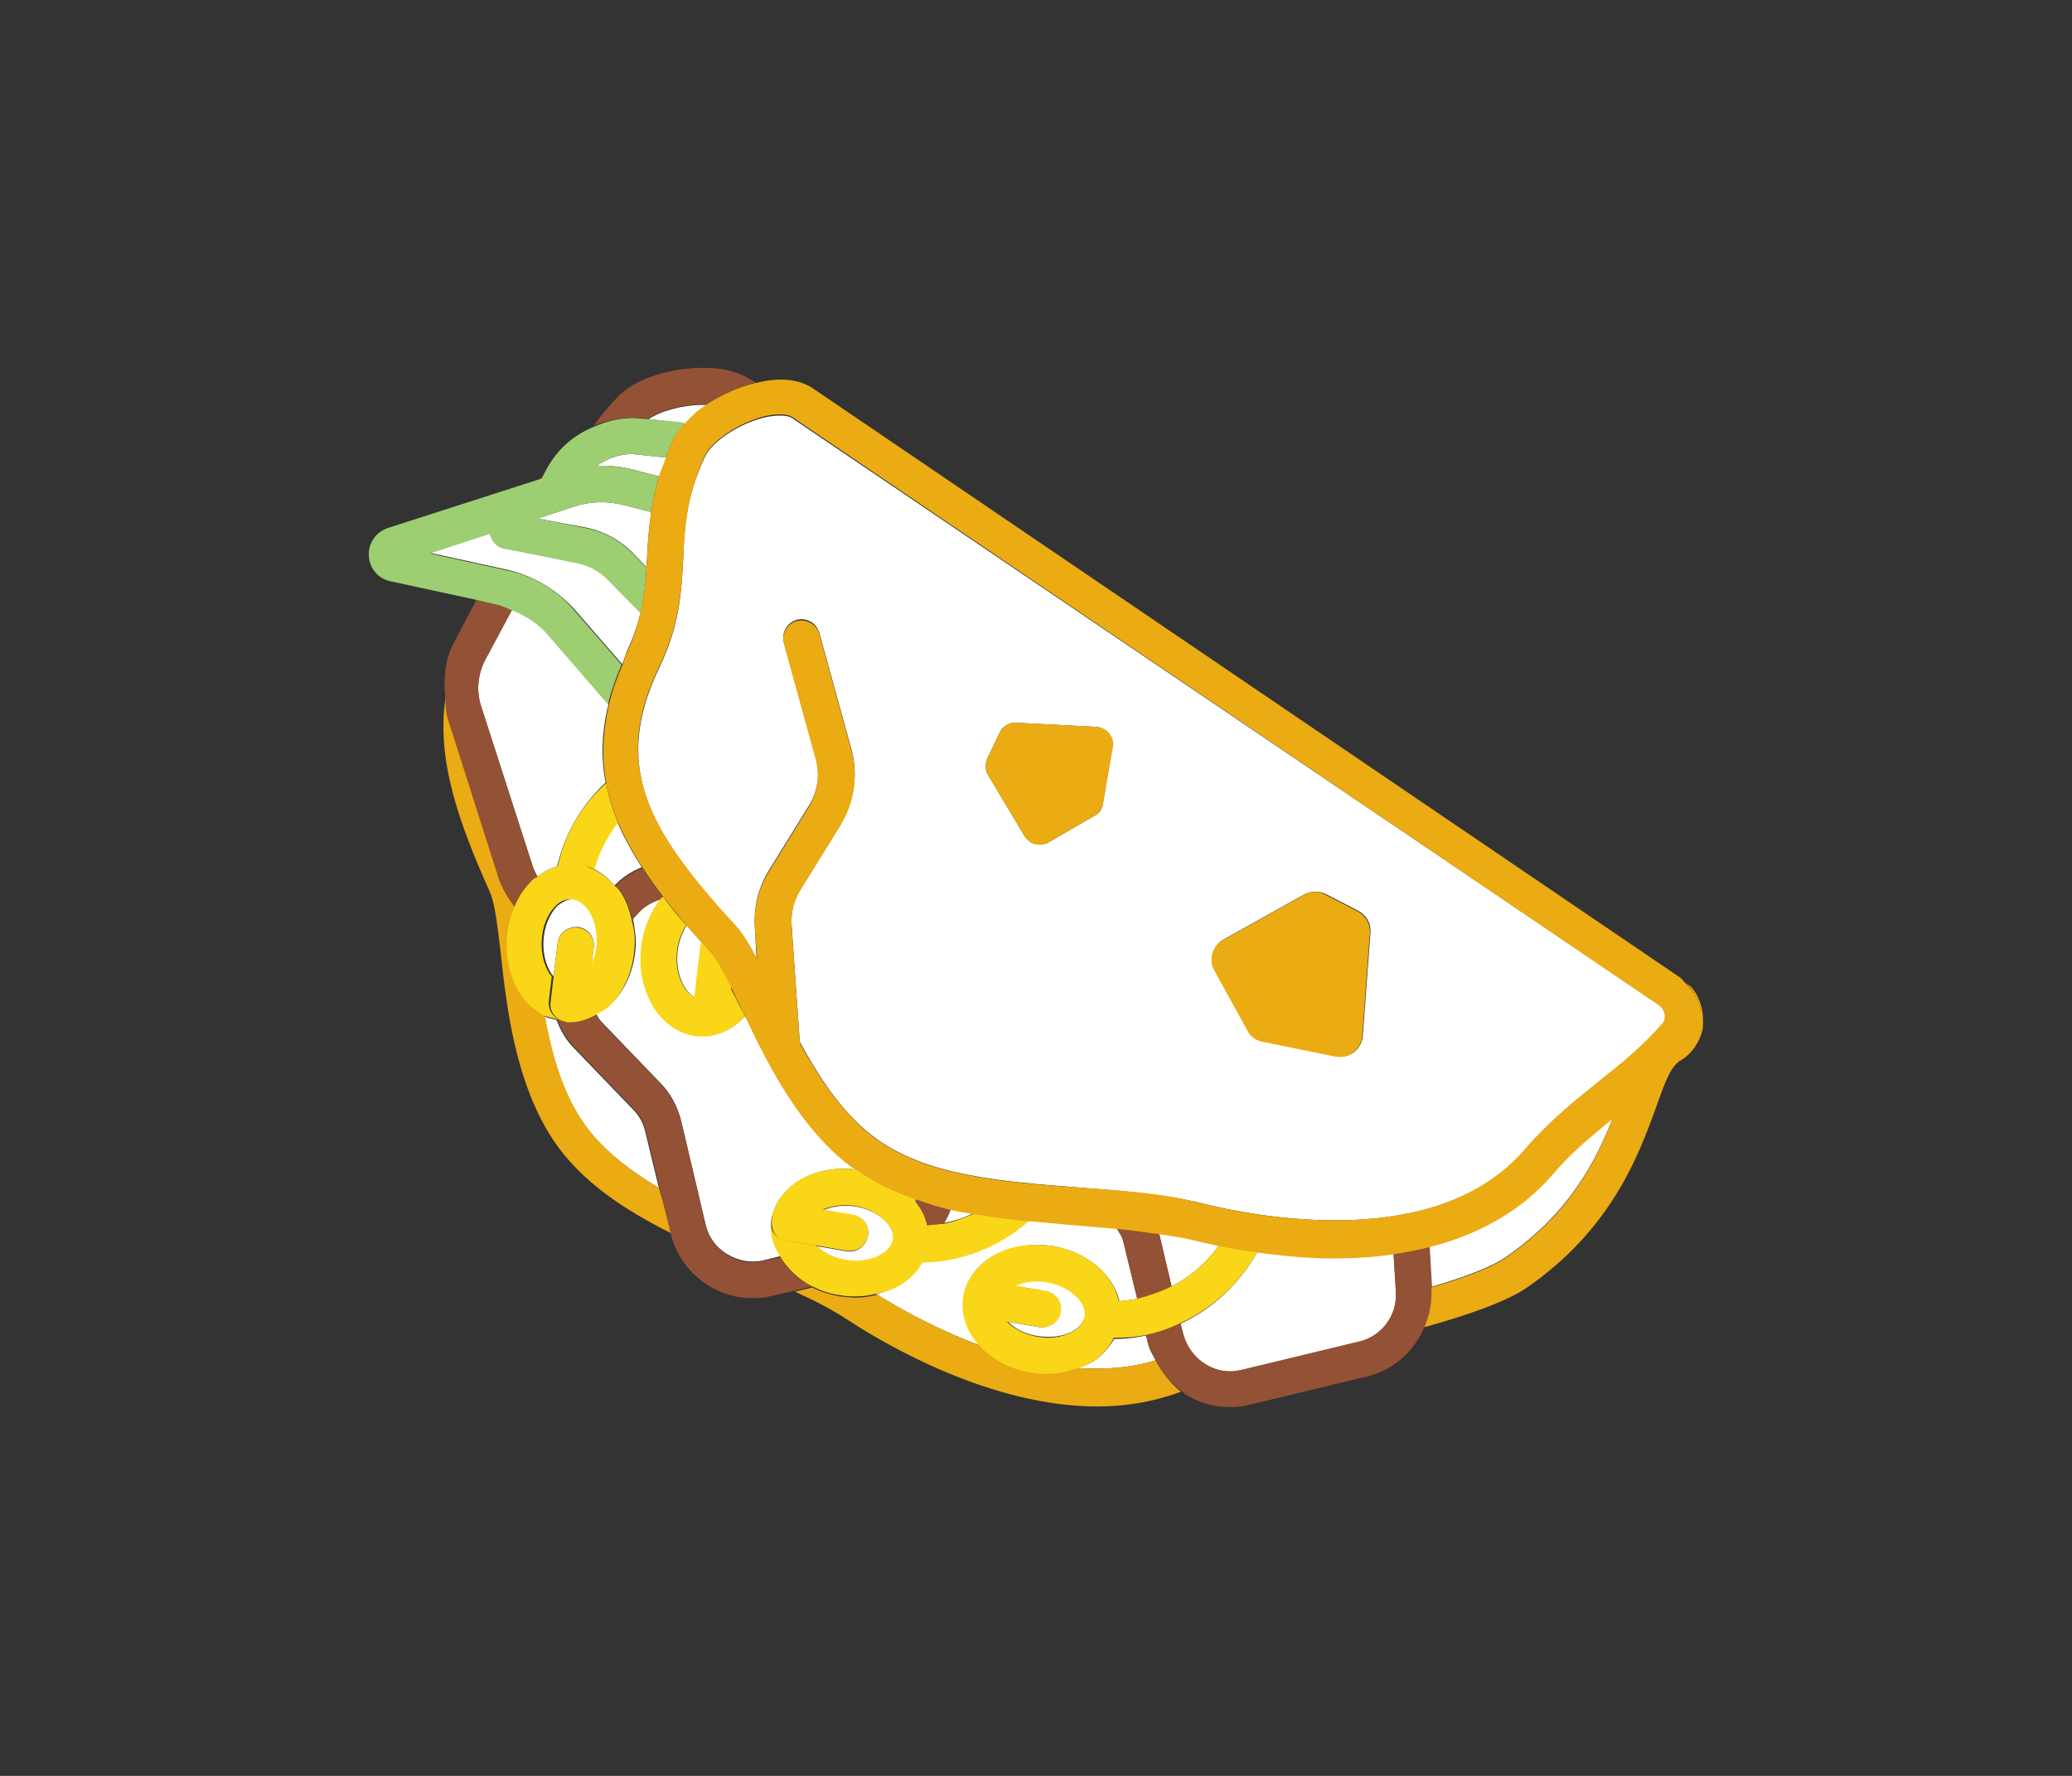 <?xml version="1.0" encoding="utf-8"?>
<!-- Generator: Adobe Illustrator 23.0.1, SVG Export Plug-In . SVG Version: 6.00 Build 0)  -->
<svg version="1.1" id="Layer_1" xmlns="http://www.w3.org/2000/svg" xmlns:xlink="http://www.w3.org/1999/xlink" x="0px" y="0px"
	 viewBox="0 0 350 300" style="enable-background:new 0 0 350 300;" xml:space="preserve">
<rect x="0" y="0" width="350" height="300" fill="#333333" stroke="none"/>
<style type="text/css">
	.st0{fill:#FFFFFF;}
	.st1{fill:#EBAB13;}
	.st2{fill:#935135;}
	.st3{fill:#9DCE72;}
	.st4{fill:#FAD618;}
</style>
<g>
	<path class="st0" d="M162.8,219c0.5-3,2.5-5.6,5.5-7.1c2.8-1.4,6.1-1.9,9.5-1.4c5.9,1,10.2,4.8,11.3,9.3c1-0.1,2-0.2,3-0.4
		l-2.4-9.9c-0.2-0.8-0.7-1.4-1.1-2.1c-2.3-0.2-4.6-0.4-7-0.6c-2.6-0.2-5.2-0.4-7.8-0.7c-4.9,4.3-11.2,7-18.1,7.1
		c-1.5,2.7-4.2,4.6-7.7,5.4c3.7,2.3,10,5.9,17.6,8.7C163.5,225,162.3,222.1,162.8,219z"/>
	<path class="st0" d="M262.3,198.2c-5.7,6.6-13.1,10.3-20.9,12.3l0.4,6.9c5.4-1.6,10-3.3,12.5-5c10.8-7.4,15.3-16.3,18.2-23.7
		C268.9,191.7,265.4,194.6,262.3,198.2z"/>
	<path class="st0" d="M183.9,230.4c-0.6,0.3-1.2,0.4-1.8,0.7c4.4,0.3,8.9,0,13.1-1.3c-0.5-1-1.1-1.9-1.3-2.9l-0.3-1.3
		c-1.8,0.4-3.6,0.6-5.4,0.6C187.2,227.8,185.9,229.4,183.9,230.4z"/>
	<path class="st0" d="M164.5,204.9c-1.3-0.2-2.6-0.4-3.9-0.7c-0.2,0.9-0.7,1.6-1.1,2.4C161.3,206.2,163,205.7,164.5,204.9z"/>
	<path class="st0" d="M98.2,189.2c3.1,4.7,7.8,8.3,13.1,11.5l-2.3-9.5c-0.3-1.4-1-2.7-2-3.7l-10-10.4c-1.4-1.4-2.3-3-3-4.8
		c-0.7-0.2-1.4-0.3-2-0.6C93.1,177.7,94.8,184,98.2,189.2z"/>
	<path class="st0" d="M119.4,68.4c-0.2,0-0.3,0-0.5,0c-3.8,0-7.4,1.1-9.3,2.4l5.3,0.6c0.3,0,0.5,0.2,0.8,0.2
		C116.8,70.4,118,69.3,119.4,68.4z"/>
	<path class="st1" d="M111.3,200.6c-5.4-3.1-10-6.8-13.1-11.5c-3.4-5.2-5.1-11.5-6.2-17.7c-1.5-0.8-2.8-1.9-3.8-3.4
		c-1.7-2.6-2.6-5.9-2.4-9.3c0.1-2,0.5-3.9,1.3-5.6c-1.2-1.5-2.1-3.1-2.7-4.9l-8.7-27c-0.4-1.2-0.3-2.4-0.4-3.6
		c-1.7,10.7,2.3,21.6,7.5,33.2c0.8,1.9,1.3,6,1.8,10.4c1,9.2,2.5,21.7,8.8,31.3c4.7,7.1,12.1,11.9,20.1,15.9l0,0L111.3,200.6z"/>
	<path class="st2" d="M108.3,70.6l1.3,0.1c1.9-1.3,5.5-2.4,9.3-2.4c0.2,0,0.3,0,0.5,0c2.5-1.6,5.3-2.9,7.8-3.6c0.2,0,0.3,0,0.5,0
		c-1.8-1.3-4.1-2.3-7.2-2.5c-5.3-0.4-12.5,1.1-16,4.7c-1.7,1.7-3,3.3-4.2,5C102.8,70.9,105.5,70.4,108.3,70.6z"/>
	<path class="st1" d="M195.2,229.8c-4.3,1.3-8.7,1.6-13.1,1.3c-1.6,0.5-3.2,0.9-5,0.9c-0.9,0-1.8-0.1-2.7-0.2
		c-3.6-0.6-6.5-2.2-8.6-4.4c-7.6-2.8-13.9-6.4-17.6-8.7c-1.1,0.3-2.3,0.5-3.5,0.5c-0.9,0-1.8-0.1-2.8-0.2c-1.7-0.3-3.3-0.8-4.7-1.5
		l-2.9,0.7c3.3,1.5,6.4,3.1,9.1,4.9c6.3,4.1,24,14.5,42,14.5c4.8,0,9.5-0.8,14.1-2.5C197.6,233.6,196.3,231.8,195.2,229.8z"/>
	<path class="st0" d="M102.3,132.2c-0.8-4.1-0.7-8.5,0.5-13.3L92.4,107c-1.6-1.8-3.7-3.1-5.9-4l-4.5,8.4c-1.3,2.4-1.6,5.3-0.7,8
		l8.7,27c0.2,0.6,0.5,1.1,0.8,1.7c1-0.8,2.1-1.4,3.3-1.7C95.4,140.8,98.3,135.9,102.3,132.2z"/>
	<path class="st0" d="M107.7,76.8c-0.3,0-0.7-0.1-1-0.1c-2.2,0-4.2,0.8-5.9,2c2-0.1,4,0.1,6,0.6l4.6,1.2c0.3-1,0.8-2.1,1.2-3.2
		L107.7,76.8z"/>
	<path class="st0" d="M103.8,149.6c1.3-1.4,2.9-2.4,4.6-3.1c-1.6-2.5-3-5-4.1-7.6c-1.8,2.3-3.2,5-4,7.9
		C101.7,147.5,102.8,148.4,103.8,149.6z"/>
	<path class="st2" d="M84.2,148.3c0.6,1.8,1.6,3.4,2.7,4.9c0.8-1.8,1.8-3.5,3.2-4.7c0.2-0.2,0.5-0.2,0.7-0.4
		c-0.3-0.5-0.6-1.1-0.8-1.7l-8.7-27c-0.9-2.6-0.6-5.5,0.7-8l4.5-8.4c-0.8-0.3-1.5-0.7-2.3-0.9l-3.7-0.8l-3.8,7.2
		c-1.5,2.8-1.8,6-1.5,9.2c0.1,1.2,0,2.4,0.4,3.6L84.2,148.3z"/>
	<path class="st0" d="M108.2,103.5l-5.7-5.8c-1.3-1.3-2.9-2.2-4.8-2.6L85,92.6c-1.3-0.3-1.9-1.3-2.2-2.5l-10.1,3.3l12.8,2.8
		c4.5,1,8.5,3.4,11.6,6.8l8,9.2c0.3-0.7,0.5-1.4,0.8-2.2C107,107.7,107.7,105.6,108.2,103.5z"/>
	<path class="st0" d="M98.9,89.1c3,0.6,5.8,2.1,8,4.3l2.3,2.4c0-0.5,0.1-1.1,0.1-1.6c0.1-2.4,0.3-5,0.7-7.7l-4.7-1.2
		c-2.8-0.7-5.7-0.6-8.4,0.3l-6.1,2L98.9,89.1z"/>
	<path class="st0" d="M130.3,206.1c1-5.8,7.3-9.5,14.6-8.5c-0.4-0.3-0.9-0.4-1.3-0.8c-8.5-6.6-13.8-17-17.7-25.2
		c-1.9,2.1-4.4,3.4-7.1,3.4c-0.1,0-0.3,0-0.4,0c-3-0.1-5.8-1.8-7.7-4.6c-1.7-2.6-2.6-5.9-2.4-9.3c0.2-3.8,1.5-7,3.6-9.4
		c-1.5,0.4-2.9,1.1-3.9,2.3l-1.1,1.2c0.3,1.4,0.5,2.9,0.5,4.4c-0.2,4.1-1.8,7.9-4.5,10.3c-0.7,0.6-1.4,1-2.2,1.4
		c0.3,0.4,0.5,0.9,0.8,1.2l0,0l10,10.4c1.8,1.8,3,4.1,3.6,6.6l4.1,17.4c0.5,2.1,1.8,3.9,3.7,5c1.8,1.1,4,1.5,6.1,1l2.8-0.7
		C130.7,210.4,130,208.4,130.3,206.1z"/>
	<path class="st0" d="M154.7,202.5c-0.1,0-0.3-0.1-0.4-0.1c0.1,0.2,0.2,0.4,0.3,0.6C154.7,202.8,154.7,202.6,154.7,202.5z"/>
	<path class="st2" d="M131.8,212.4L129,213c-2.1,0.5-4.3,0.2-6.1-1c-1.9-1.1-3.2-2.9-3.7-5l-4.1-17.4c-0.6-2.5-1.8-4.7-3.6-6.6
		l-10-10.4l0,0c-0.4-0.4-0.5-0.8-0.8-1.2c-1.4,0.7-2.8,1.3-4.4,1.3c-0.1,0-0.2,0-0.3,0h-0.1l0,0c-0.1,0-0.1,0-0.2,0
		s-0.1-0.1-0.2-0.1c-0.5,0-0.9-0.3-1.4-0.4c0.7,1.7,1.6,3.4,3,4.8l10,10.4c1,1,1.7,2.3,2,3.7l2.3,9.5l1.9,7.8l0,0
		c0.9,3.7,3.2,6.8,6.4,8.8c2.3,1.4,4.8,2.1,7.4,2.1c1.1,0,2.2-0.1,3.4-0.4l3.9-0.9l2.9-0.7C134.7,216.2,133,214.4,131.8,212.4z"/>
	<path class="st2" d="M104.8,150.5c1,1.4,1.6,3.1,2,4.9l1.1-1.2c1.1-1.2,2.5-1.9,3.9-2.3c0.1-0.1,0.2-0.1,0.3-0.2
		c-1.3-1.7-2.5-3.4-3.6-5.1c-1.7,0.7-3.2,1.7-4.6,3.1C104.1,149.9,104.5,150.1,104.8,150.5z"/>
	<path class="st2" d="M156.6,207c1-0.1,2-0.2,2.9-0.4c0.4-0.8,0.8-1.5,1.1-2.4c-2-0.5-4-1.1-5.9-1.8c0,0.1-0.1,0.3-0.1,0.4
		C155.6,204.1,156.3,205.5,156.6,207z"/>
	<path class="st3" d="M90.8,87.6l6.1-2c2.7-0.9,5.6-1,8.4-0.3l4.7,1.2c0.3-1.9,0.7-3.9,1.3-6l-4.6-1.2c-2-0.5-3.9-0.7-5.9-0.6
		c1.7-1.2,3.7-2,5.9-2c0.3,0,0.7,0,1,0.1l4.8,0.5c0.4-0.9,0.6-1.8,1.1-2.8s1.3-2,2.1-3c-0.3,0-0.5-0.2-0.8-0.2l-5.3-0.5l-1.3-0.1
		c-2.8-0.3-5.5,0.3-8,1.4c-3.4,1.4-6.2,3.8-8,7.2l-0.8,1.5l-0.2,0.1l-25.8,8.3c-2,0.7-3.3,2.5-3.2,4.7c0.1,2.1,1.6,3.9,3.7,4.3
		l14.3,3.1l3.9,0.9c0.8,0.2,1.5,0.6,2.3,0.9c2.2,0.9,4.3,2.1,5.9,4l10.3,11.9c0.5-2.1,1.3-4.4,2.3-6.7l-8-9.2c-3-3.5-7-5.9-11.6-6.8
		l-12.8-2.8l10.1-3.3c0.3,1.1,1,2.1,2.3,2.4l12.7,2.6c1.8,0.4,3.5,1.3,4.8,2.6l5.7,5.8c0.6-2.6,0.9-5.2,1-7.7l-2.3-2.4
		c-2.2-2.2-4.9-3.7-8-4.3L90.8,87.6"/>
	<path class="st0" d="M212.4,211.5c-3,5.3-7.5,9.6-13,12.1l0.5,1.9c0.5,2.1,1.8,3.9,3.7,5s4,1.5,6.1,1l19.9-4.8
		c3.8-0.9,6.4-4.4,6.2-8.3l-0.4-6.6c-3.4,0.5-6.8,0.7-10,0.7C220.7,212.4,216.3,212,212.4,211.5z"/>
	<path class="st0" d="M205.9,210.4c-1.9-0.4-3.6-0.8-4.8-1.1c-1.6-0.4-3.5-0.6-5.3-0.9l2.1,8.9C201.1,215.7,203.8,213.3,205.9,210.4
		z"/>
	<path class="st2" d="M192.1,219.4c2.1-0.4,4-1.1,5.8-2.1l-2.1-8.9c-2.3-0.4-4.7-0.7-7.2-0.9c0.4,0.7,0.9,1.3,1.1,2.1L192.1,219.4z"
		/>
	<path class="st2" d="M241.9,217.9v-0.5l-0.4-6.9c-2,0.5-4,0.9-6.1,1.2l0.4,6.6c0.2,3.9-2.4,7.4-6.2,8.3l-19.9,4.8
		c-2.1,0.5-4.3,0.2-6.1-1c-1.8-1.1-3.1-2.9-3.7-5l-0.5-1.9c-1.9,0.9-3.8,1.6-5.8,2l0.3,1.3c0.3,1.1,0.9,2,1.3,2.9
		c1,2,2.4,3.8,4.3,5.2c0.3,0.2,0.5,0.5,0.8,0.7c2.3,1.4,4.8,2.1,7.4,2.1c1.1,0,2.3-0.1,3.4-0.4l19.9-4.8c4.6-1.1,8-4.4,9.7-8.5
		C241.5,222.2,242,220.2,241.9,217.9z"/>
	<path class="st0" d="M94.2,159.3c0.2-1.7,1.7-2.8,3.4-2.7c1.7,0.2,2.9,1.7,2.7,3.4l-0.5,3.7c0.7-1.2,1.2-2.7,1.3-4.3l0,0
		c0.1-2.1-0.4-4.1-1.4-5.6c-0.5-0.7-1.5-1.9-2.9-1.9h-0.1c-1,0-1.8,0.6-2.4,1c-1.4,1.3-2.4,3.6-2.5,6.1c-0.1,2.1,0.4,4.1,1.4,5.6
		c0.1,0.1,0.2,0.2,0.3,0.3L94.2,159.3z"/>
	<path d="M95.8,172.7L95.8,172.7C95.9,172.7,95.9,172.7,95.8,172.7L95.8,172.7z"/>
	<path class="st0" d="M114.4,161.4c-0.1,2.1,0.4,4.1,1.4,5.6c0.5,0.7,1.5,1.9,2.9,1.9h0.1c1.6,0,3.1-1.5,4-3.6
		c-1-1.9-1.9-3.5-2.7-4.4c-1.4-1.5-2.8-3-4.1-4.6C115.1,157.7,114.5,159.5,114.4,161.4z"/>
	<path class="st0" d="M179.1,221.6c-0.3,1.5-1.5,2.6-3,2.6c-0.2,0-0.3,0-0.5,0l-5.3-0.9c1.2,1.2,2.9,2.1,5,2.4
		c2.1,0.3,4.1,0.1,5.7-0.7c0.7-0.4,2-1.2,2.3-2.7c0.4-2.4-2.6-5.1-6.5-5.8c-0.6-0.1-1.2-0.1-1.7-0.1c-1.4,0-2.7,0.3-3.8,0.8l5.2,0.9
		C178.3,218.4,179.4,219.9,179.1,221.6z"/>
	<path class="st0" d="M146.6,208.8c-0.3,1.5-1.5,2.6-3,2.6c-0.2,0-0.3,0-0.5,0l-5.2-0.9c1.2,1.1,2.9,2.1,5,2.4c3.9,0.7,7.6-1,8-3.4
		s-2.6-5.1-6.5-5.7c-0.6-0.1-1.1-0.1-1.7-0.1c-1.4,0-2.7,0.3-3.8,0.8l5.2,0.9C145.8,205.5,146.9,207.1,146.6,208.8z"/>
	<path class="st0" d="M127.5,156.6c-0.2-3.4,0.6-6.7,2.4-9.6l6.8-11c1.4-2.3,1.9-5.2,1.1-7.9l-5.4-19.6c-0.4-1.6,0.5-3.3,2.2-3.8
		c1.6-0.4,3.3,0.5,3.8,2.2l5.4,19.6c1.2,4.3,0.5,8.9-1.8,12.7l-6.8,11c-1.1,1.8-1.6,3.8-1.5,5.9l1.4,19.9c3.2,5.9,7,11.8,12.3,15.9
		c8.8,6.8,22,7.7,34.8,8.7c7.4,0.6,14.3,1.1,20.5,2.6c9.1,2.3,40,8.5,55-9.1c3.9-4.5,8.1-8,12.3-11.3c3.9-3.1,7.6-6.1,10.9-9.9
		c0.4-0.5,0.4-1,0.4-1.4c-0.1-0.7-0.5-1.3-1-1.7L133.9,70.7c-0.4-0.3-1.1-0.5-2.1-0.5c-0.8,0-1.8,0.1-3,0.4
		c-4.5,1.2-8.7,4.3-9.7,6.5c-3.2,6.8-3.5,11.9-3.7,17.4c-0.3,5.5-0.6,11.2-4,18.2c-8,16.7-2.2,27.5,13.1,44.1c1.1,1.2,2.2,3,3.3,5.2
		L127.5,156.6z M205.2,163.8c-1-1.8-0.3-4.1,1.5-5.1l13.6-7.6c1.1-0.6,2.5-0.6,3.6-0.1l5.6,2.9c1.3,0.7,2.1,2.1,2,3.6l-1.3,17.5
		c-0.2,2.3-2.3,3.9-4.5,3.4l-12.3-2.5c-1.1-0.2-2-0.9-2.6-1.9L205.2,163.8z M186.3,135.8c-0.1,0.9-0.7,1.6-1.4,2l-7.8,4.5
		c-1.4,0.8-3.1,0.3-4-1l-6.2-10.4c-0.5-0.8-0.5-1.9-0.1-2.8l2.1-4.4c0.5-1,1.6-1.7,2.8-1.6l13.5,0.7c1.7,0.1,3,1.7,2.7,3.4
		L186.3,135.8z"/>
	<g>
		<path class="st4" d="M104.7,150.5c-0.3-0.4-0.6-0.6-0.9-0.9c-1-1.2-2.2-2.1-3.5-2.7c-0.5-0.2-1-0.5-1.5-0.7
			c0.5,0.2,1.1,0.4,1.6,0.7c0.8-2.9,2.2-5.6,4-7.9c-0.9-2.2-1.6-4.4-2-6.7c-4.1,3.6-7,8.5-8.2,14.1c0,0-0.1,0-0.1,0
			c-1.2,0.3-2.3,0.9-3.3,1.7c-0.2,0.2-0.5,0.2-0.7,0.4c-1.4,1.3-2.5,2.9-3.2,4.7c-0.7,1.7-1.2,3.6-1.3,5.6c-0.2,3.4,0.7,6.7,2.4,9.3
			c1,1.5,2.4,2.6,3.8,3.4c0.6,0.3,1.4,0.4,2,0.6c0.5,0.1,0.8,0.3,1.3,0.4c0.1,0,0.3,0.1,0.4,0.1c0.1,0,0.1,0.1,0.2,0.1s0.1,0,0.2,0
			c0,0,0.1,0,0.1,0c0,0,0.1,0,0.1,0c0.1,0,0.1,0,0.2,0c1.5,0,3-0.5,4.4-1.3c0.7-0.4,1.5-0.8,2.2-1.4c2.5-2.4,4.1-6.1,4.3-10.2
			c0.1-1.5-0.1-3-0.5-4.4C106.3,153.6,105.7,151.9,104.7,150.5z M97.3,145.9c-0.1,0-0.2,0-0.3,0c0,0,0,0,0.1,0
			C97.2,145.9,97.2,145.9,97.3,145.9z M99.9,162.8l0.4-2.7c0.2-1.7-1-3.2-2.7-3.4c-1.7-0.2-3.2,1-3.4,2.7l-0.7,5.6l-0.5,4.3
			c-0.2,1.4,0.6,2.6,1.9,3.1c-1.4-0.4-2.3-1.7-2.2-3.2l0.5-4.3c-0.1-0.1-0.2-0.2-0.3-0.3c-1-1.5-1.5-3.5-1.4-5.6
			c0.1-2.5,1-4.7,2.5-6.1c0.5-0.5,1.4-1,2.4-1h0.1c1.4,0.1,2.4,1.2,2.9,1.9c1,1.5,1.5,3.5,1.4,5.6
			C100.7,160.6,100.4,161.8,99.9,162.8z"/>
		<path class="st4" d="M123.5,167.1l0.4-2.8l0.5-3.7c0.2-1.7-1-3.2-2.7-3.4s-3.2,1-3.4,2.7l-0.7,5.6l-0.3,3c-0.7-0.4-1.2-1-1.6-1.5
			c-1-1.5-1.5-3.5-1.4-5.6c0.1-2,0.7-3.7,1.6-5.1c-1.4-1.6-2.7-3.2-3.9-4.8c-0.1,0.1-0.2,0.1-0.3,0.2c-1.9,2.4-3.3,5.7-3.5,9.5
			c-0.2,3.4,0.7,6.7,2.4,9.3c1.9,2.8,4.7,4.5,7.7,4.6c0.1,0,0.3,0,0.4,0c2.7,0,5.2-1.3,7.1-3.4c-0.2-0.5-0.5-1.1-0.8-1.6
			C124.5,169,124,168,123.5,167.1z"/>
		<path class="st4" d="M205.9,210.4c-2.1,2.9-4.8,5.3-8,6.9c-1.8,0.9-3.8,1.6-5.8,2.1c-1,0.2-2.1,0.3-3.1,0.4c0,0,0,0,0,0
			c-1-4.5-5.3-8.4-11.3-9.3c-3.4-0.5-6.8-0.1-9.5,1.4c-3,1.6-5,4.2-5.5,7.1v0.1c-0.5,3.1,0.7,6.1,2.9,8.4c2.1,2.2,5.1,3.8,8.6,4.4
			c0.9,0.1,1.8,0.2,2.7,0.2c1.8,0,3.4-0.4,5-0.9c0.6-0.2,1.2-0.4,1.8-0.7c2.2-1.1,3.5-2.7,4.4-4.4c0,0,0,0,0-0.1
			c1.8,0,3.8-0.1,5.5-0.5c2-0.4,4-1.1,5.8-2c5.5-2.5,10-6.7,13-12C210,211.2,207.8,210.8,205.9,210.4z M183.2,222.4
			c-0.2,1.4-1.5,2.3-2.3,2.7c-1.6,0.8-3.6,1.1-5.7,0.7c-2-0.3-3.8-1.3-5-2.4l-0.2,0l0.4-0.1l5.3,0.9c0.2,0,0.3,0,0.5,0
			c1.5,0,2.8-1.1,3-2.6c0.3-1.7-0.9-3.2-2.5-3.5l-5.2-0.9l0,0c1-0.4,2.2-0.7,3.5-0.7c0.6,0,1.1,0,1.7,0.1
			C180.5,217.2,183.6,219.9,183.2,222.4z"/>
		<path class="st4" d="M164.6,205c-1.6,0.7-3.2,1.3-5,1.7c-1,0.1-2,0.2-3,0.3c0.2,0.8,0.4,1.7,0.4,2.6c0-0.9-0.2-1.7-0.4-2.6
			c-0.3-1.5-1-2.8-2-4.1c-0.1-0.2-0.2-0.4-0.3-0.6c-3.4-1.2-6.5-2.7-9.4-4.7c-7.3-1-13.6,2.6-14.6,8.5c0.2-1.1,0.9-1.9,1.7-2.3
			c-0.9,0.4-1.5,1.2-1.6,2.2c-0.2,1.3,0.3,2.6,1.3,3.2c-1.1-0.6-1.7-1.9-1.4-3.1c-0.4,2.2,0.3,4.3,1.5,6.2c1.2,2,3,3.8,5.4,5
			c1.4,0.7,3,1.3,4.7,1.5c0.9,0.2,1.9,0.2,2.8,0.2c1.2,0,2.4-0.2,3.5-0.5c3.4-0.6,6.1-2.5,7.6-5.2c6.9-0.1,13.2-2.8,18.1-7.1
			C170.7,205.9,167.6,205.5,164.6,205z M150.8,209.4c-0.4,2.4-4.1,4.1-8,3.4c-2-0.3-3.8-1.3-5-2.4l-5-0.8c-0.1,0-0.3-0.1-0.4-0.1
			c0.2,0.1,0.3,0.1,0.5,0.1l5,0.8l5.2,0.9c0.2,0,0.3,0,0.5,0c1.5,0,2.8-1.1,3-2.6c0.3-1.7-0.9-3.2-2.5-3.5l-5.1-0.9
			c1.1-0.4,2.3-0.7,3.6-0.7c0.6,0,1.1,0,1.7,0.1C148.1,204.3,151.2,207,150.8,209.4z M131.8,209.2c0.1,0.1,0.3,0.1,0.4,0.2
			C132.1,209.4,132,209.3,131.8,209.2z"/>
	</g>
	<path class="st1" d="M285.9,167c-0.2-0.3-0.5-0.5-0.8-0.7l-0.4-0.3c1.3,1.3,2.4,3,2.6,4.9c0,0.3,0.1,0.6,0.1,0.9
		c0-0.3,0-0.6-0.1-0.8c-0.2-1.9-1.2-3.5-2.6-4.9c-0.4-0.4-0.6-0.8-1.1-1.1L137.3,65.6c-2.4-1.6-5.7-1.9-9.6-0.9
		c-0.2,0-0.3,0-0.5,0.1c-2.5,0.6-5.3,1.9-7.8,3.5c-1.4,0.9-2.6,2-3.7,3.2c-0.9,0.9-1.6,1.9-2.1,3c-0.5,1-0.7,1.8-1.1,2.8
		c-0.4,1.1-0.9,2.2-1.2,3.2c-0.6,2.1-1,4.1-1.3,6c-0.4,2.7-0.6,5.3-0.7,7.7c0,0.6-0.1,1.1-0.1,1.6c-0.1,2.5-0.4,5.1-1,7.7
		c-0.5,2.1-1.1,4.2-2.2,6.5c-0.4,0.8-0.5,1.4-0.8,2.2c-1,2.3-1.8,4.5-2.3,6.7c-1.1,4.7-1.3,9.2-0.5,13.3c0.4,2.3,1.1,4.5,2,6.7
		c1.1,2.6,2.5,5.1,4.1,7.6c1.1,1.7,2.3,3.4,3.6,5.1c1.3,1.6,2.6,3.2,3.9,4.8c1.3,1.5,2.7,3,4.1,4.6c0.8,0.9,1.7,2.5,2.7,4.4
		c0.8,1.5,1.5,3.1,2.3,4.8c0.2,0.5,0.5,1.1,0.8,1.6c3.9,8.2,9.1,18.6,17.7,25.2c0.4,0.3,0.9,0.5,1.3,0.8c2.9,2,6,3.5,9.4,4.7
		c0.1,0.1,0.3,0.1,0.4,0.1c1.9,0.7,3.8,1.3,5.9,1.8c1.3,0.3,2.6,0.5,3.9,0.7c3.1,0.5,6.2,1,9.3,1.2c2.6,0.2,5.2,0.5,7.8,0.7
		c2.4,0.2,4.7,0.4,7,0.6c2.5,0.2,4.9,0.6,7.2,0.9c1.8,0.3,3.7,0.5,5.3,0.9c1.2,0.3,2.9,0.7,4.8,1.1c1.9,0.4,4.1,0.7,6.5,1.1
		c3.9,0.5,8.2,1,12.9,1c3.3,0,6.6-0.2,10-0.7c2-0.3,4.1-0.7,6.1-1.2c7.8-2,15.2-5.7,20.9-12.3c3.1-3.7,6.6-6.5,10.1-9.4
		c-2.9,7.4-7.4,16.2-18.1,23.5c-2.5,1.7-7.1,3.4-12.5,5v0.5c0.1,2.2-0.4,4.3-1.2,6.2c7.2-2,13.6-4.2,17.2-6.6
		c14.4-9.9,19-22.4,22-30.7c1-2.8,1.9-5.4,3-6.8c0.3-0.3,0.5-0.5,0.8-0.8c0.1,0,0.1-0.1,0.2-0.1c1.9-1.1,3.3-3.1,3.8-5.3
		C287.9,171.4,287.4,168.9,285.9,167z M257.6,194.1c-15,17.6-45.9,11.4-55,9.1c-6.1-1.6-13.1-2.1-20.5-2.6
		c-12.8-0.9-26-1.9-34.8-8.7c-5.2-4.1-9-9.9-12.2-15.7l-1.4-19.9c-0.1-2.1,0.4-4.1,1.5-5.9l6.8-11c2.3-3.8,3-8.4,1.8-12.7l-5.4-19.6
		c-0.4-1.6-2.2-2.6-3.8-2.2c-1.6,0.4-2.6,2.1-2.2,3.8l5.4,19.6c0.7,2.7,0.3,5.5-1.1,7.9l-6.8,11c-1.8,2.9-2.6,6.2-2.4,9.6l0.4,5.3
		l-0.1-0.3c-1.1-2.1-2.2-3.9-3.3-5.2c-15.3-16.6-21.2-27.4-13.1-44.1c3.4-7,3.7-12.7,4-18.2c0.3-5.5,0.6-10.6,3.7-17.4
		c1-2.1,5.1-5.2,9.7-6.5c1.2-0.3,2.2-0.4,3-0.4c1,0,1.7,0.2,2.1,0.5l146.3,99.3c0.6,0.4,0.9,1,1,1.7c0,0.4,0,1-0.4,1.4
		c-3.3,3.8-7,6.8-10.9,9.9C265.8,186.1,261.5,189.6,257.6,194.1z"/>
	<path class="st1" d="M210.7,174.1c0.5,1,1.5,1.7,2.6,1.9l12.3,2.5c2.2,0.4,4.3-1.2,4.5-3.4l1.3-17.5c0.1-1.5-0.7-2.9-2-3.6
		l-5.6-2.9c-1.1-0.6-2.5-0.6-3.6,0.1l-13.6,7.6c-1.8,1-2.5,3.3-1.5,5.1L210.7,174.1z"/>
	<path class="st1" d="M185.2,122.8l-13.5-0.7c-1.2-0.1-2.2,0.6-2.8,1.6l-2.1,4.4c-0.4,0.9-0.4,1.9,0.1,2.8l6.2,10.4
		c0.8,1.4,2.6,1.8,4,1l7.8-4.5c0.7-0.4,1.3-1.2,1.4-2l1.7-9.6C188.3,124.5,187,122.9,185.2,122.8z"/>
</g>
</svg>
